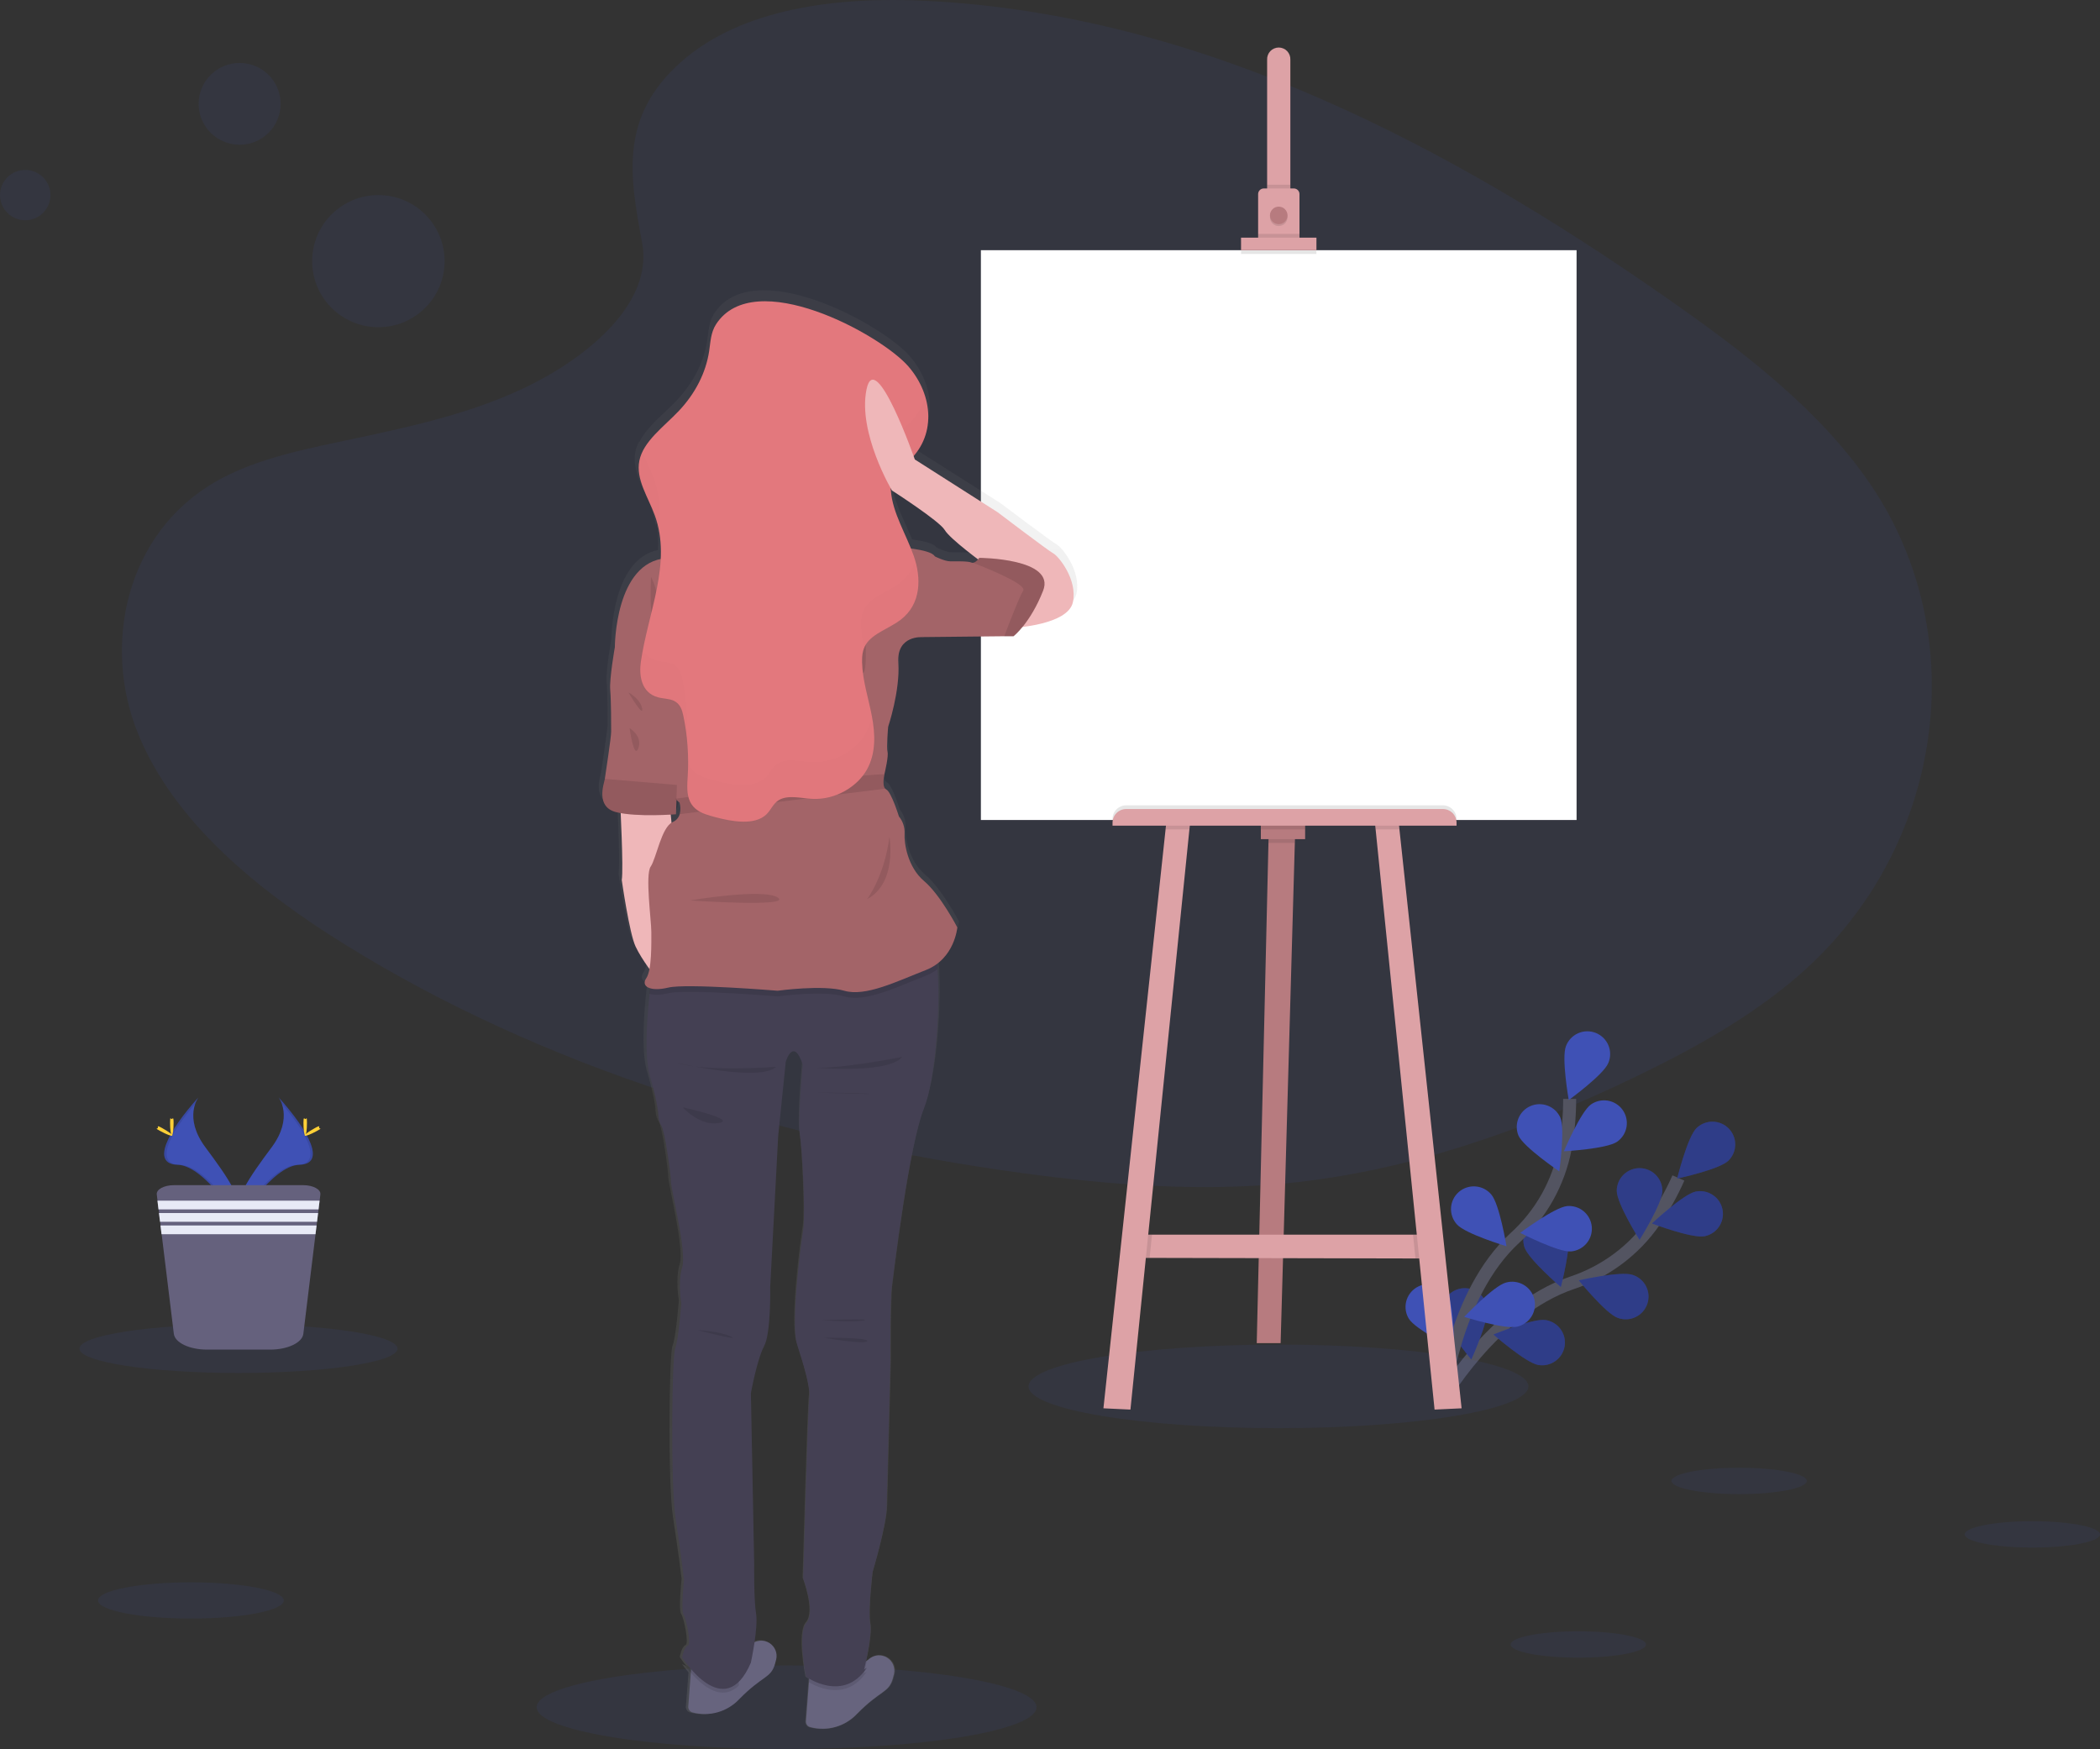<svg width="323" height="269" viewBox="0 0 323 269" fill="none" xmlns="http://www.w3.org/2000/svg">
<rect x="0" y="0" width="323" height="269" fill="#333333" stroke="none"/>
<g clip-path="url(#clip0_2512_120220)">
<path opacity="0.1" d="M104.707 9.567C114.152 1.181 128.977 -0.539 142.473 0.129C184.86 2.232 223.12 22.643 256.217 45.734C268.2 54.091 279.996 63.1 287.772 74.611C303.616 98.044 298.908 130.505 276.895 149.81C269.403 156.377 260.324 161.421 251.002 165.876C234.428 173.81 216.544 180.181 197.732 182.003C184.32 183.293 170.739 182.245 157.402 180.442C120.143 175.391 83.577 164.244 52.914 145.175C39.47 136.811 26.798 126.412 21.256 112.888C15.714 99.364 19.261 82.204 32.99 74.182C38.668 70.87 45.458 69.373 52.103 67.967C61.887 65.899 71.827 63.861 80.654 59.658C89.775 55.317 100.572 46.921 98.761 37.309C96.834 27.01 95.275 17.953 104.707 9.567Z" fill="#3F51B5"/>
<path d="M221.471 215.748C221.471 215.748 229.574 201.43 241.774 197.304C246.903 195.607 251.341 192.295 254.423 187.867C255.87 185.754 257.119 183.512 258.154 181.171" stroke="#535461" stroke-width="2" stroke-miterlimit="10"/>
<path d="M265.83 178.523C264.44 179.871 257.964 181.261 257.964 181.261C257.964 181.261 259.551 174.846 260.941 173.501C261.609 172.854 262.507 172.498 263.437 172.512C264.368 172.525 265.255 172.907 265.903 173.573C266.551 174.239 266.908 175.135 266.894 176.063C266.881 176.991 266.498 177.876 265.83 178.523V178.523Z" fill="#3F51B5"/>
<path d="M262.167 190.131C260.266 190.508 254.083 188.167 254.083 188.167C254.083 188.167 258.914 183.651 260.812 183.264C261.725 183.083 262.672 183.271 263.446 183.787C264.22 184.303 264.757 185.105 264.938 186.015C265.119 186.926 264.931 187.871 264.413 188.643C263.896 189.415 263.093 189.95 262.18 190.131H262.167Z" fill="#3F51B5"/>
<path d="M248.829 202.691C246.996 202.046 242.834 196.917 242.834 196.917C242.834 196.917 249.301 195.447 251.125 196.079C251.57 196.222 251.981 196.452 252.336 196.755C252.69 197.059 252.98 197.43 253.189 197.847C253.398 198.264 253.521 198.718 253.551 199.184C253.581 199.649 253.518 200.115 253.365 200.556C253.212 200.996 252.973 201.401 252.661 201.748C252.348 202.095 251.97 202.376 251.547 202.575C251.125 202.774 250.667 202.887 250.2 202.907C249.733 202.927 249.267 202.853 248.829 202.691V202.691Z" fill="#3F51B5"/>
<path d="M236.591 209.929C234.68 209.606 229.707 205.249 229.707 205.249C229.707 205.249 235.821 202.707 237.732 203.023C238.19 203.094 238.629 203.255 239.025 203.496C239.42 203.738 239.764 204.055 240.035 204.429C240.307 204.804 240.502 205.228 240.608 205.678C240.715 206.128 240.731 206.595 240.655 207.051C240.58 207.507 240.415 207.944 240.169 208.336C239.923 208.728 239.602 209.068 239.224 209.335C238.847 209.603 238.419 209.793 237.967 209.895C237.515 209.997 237.047 210.008 236.591 209.929V209.929Z" fill="#3F51B5"/>
<path d="M248.671 183.154C248.671 185.09 252.176 190.692 252.176 190.692C252.176 190.692 255.687 185.09 255.687 183.158C255.687 182.23 255.318 181.339 254.66 180.683C254.002 180.027 253.109 179.658 252.179 179.658C251.249 179.658 250.356 180.027 249.698 180.683C249.04 181.339 248.671 182.23 248.671 183.158V183.154Z" fill="#3F51B5"/>
<path d="M234.466 191.799C235.048 193.644 240.073 197.946 240.073 197.946C240.073 197.946 241.742 191.55 241.163 189.705C240.885 188.819 240.265 188.08 239.44 187.65C238.616 187.22 237.653 187.134 236.765 187.412C235.877 187.69 235.136 188.308 234.705 189.13C234.274 189.953 234.188 190.913 234.466 191.799V191.799Z" fill="#3F51B5"/>
<path d="M221.817 202.088C222.076 204.004 226.302 209.094 226.302 209.094C226.302 209.094 229.031 203.072 228.772 201.156C228.648 200.236 228.163 199.402 227.423 198.839C226.684 198.276 225.75 198.029 224.828 198.153C223.905 198.276 223.07 198.76 222.506 199.498C221.941 200.236 221.693 201.168 221.817 202.088Z" fill="#3F51B5"/>
<path opacity="0.25" d="M265.83 178.523C264.44 179.871 257.964 181.261 257.964 181.261C257.964 181.261 259.551 174.846 260.941 173.501C261.609 172.854 262.507 172.498 263.437 172.512C264.368 172.525 265.255 172.907 265.903 173.573C266.551 174.239 266.908 175.135 266.894 176.063C266.881 176.991 266.498 177.876 265.83 178.523Z" fill="black"/>
<path opacity="0.25" d="M262.167 190.131C260.266 190.508 254.083 188.167 254.083 188.167C254.083 188.167 258.914 183.651 260.812 183.264C261.725 183.083 262.672 183.271 263.446 183.787C264.22 184.303 264.757 185.105 264.938 186.015C265.119 186.926 264.931 187.871 264.413 188.643C263.896 189.415 263.093 189.95 262.18 190.131H262.167Z" fill="black"/>
<path opacity="0.25" d="M248.829 202.691C246.996 202.046 242.834 196.917 242.834 196.917C242.834 196.917 249.301 195.447 251.125 196.079C251.57 196.222 251.981 196.452 252.336 196.755C252.69 197.059 252.98 197.43 253.189 197.847C253.398 198.264 253.521 198.718 253.551 199.184C253.581 199.649 253.518 200.115 253.365 200.556C253.212 200.996 252.973 201.401 252.661 201.748C252.348 202.095 251.97 202.376 251.547 202.575C251.125 202.774 250.667 202.887 250.2 202.907C249.733 202.927 249.267 202.853 248.829 202.691Z" fill="black"/>
<path opacity="0.25" d="M236.591 209.929C234.68 209.606 229.707 205.249 229.707 205.249C229.707 205.249 235.821 202.707 237.732 203.023C238.19 203.094 238.629 203.255 239.025 203.496C239.42 203.738 239.764 204.055 240.035 204.429C240.307 204.804 240.502 205.228 240.608 205.678C240.715 206.128 240.731 206.595 240.655 207.051C240.58 207.507 240.415 207.944 240.169 208.336C239.923 208.728 239.602 209.068 239.224 209.335C238.847 209.603 238.419 209.793 237.967 209.895C237.515 209.997 237.047 210.008 236.591 209.929Z" fill="black"/>
<path opacity="0.25" d="M248.671 183.154C248.671 185.09 252.176 190.692 252.176 190.692C252.176 190.692 255.687 185.09 255.687 183.158C255.687 182.23 255.318 181.339 254.66 180.683C254.002 180.027 253.109 179.658 252.179 179.658C251.249 179.658 250.356 180.027 249.698 180.683C249.04 181.339 248.671 182.23 248.671 183.158V183.154Z" fill="black"/>
<path opacity="0.25" d="M234.466 191.799C235.048 193.644 240.073 197.946 240.073 197.946C240.073 197.946 241.742 191.55 241.163 189.705C240.885 188.819 240.265 188.08 239.44 187.65C238.616 187.22 237.653 187.134 236.765 187.412C235.877 187.69 235.136 188.308 234.705 189.13C234.274 189.953 234.188 190.913 234.466 191.799Z" fill="black"/>
<path opacity="0.25" d="M221.817 202.088C222.076 204.004 226.302 209.094 226.302 209.094C226.302 209.094 229.031 203.072 228.772 201.156C228.648 200.236 228.163 199.402 227.423 198.839C226.684 198.276 225.75 198.029 224.828 198.153C223.905 198.276 223.07 198.76 222.506 199.498C221.941 200.236 221.693 201.168 221.817 202.088Z" fill="black"/>
<path d="M221.937 215.457C221.937 215.457 223.528 199.091 233.008 190.389C237.007 186.763 239.719 181.94 240.736 176.645C241.201 174.127 241.433 171.571 241.428 169.011" stroke="#535461" stroke-width="2" stroke-miterlimit="10"/>
<path d="M247.368 163.502C246.643 165.295 241.289 169.185 241.289 169.185C241.289 169.185 240.138 162.676 240.862 160.886C241.026 160.448 241.276 160.048 241.598 159.709C241.919 159.369 242.305 159.097 242.734 158.909C243.162 158.72 243.624 158.62 244.092 158.612C244.561 158.605 245.025 158.691 245.46 158.866C245.894 159.04 246.289 159.3 246.621 159.629C246.953 159.958 247.216 160.35 247.394 160.782C247.571 161.214 247.661 161.678 247.656 162.145C247.652 162.612 247.554 163.073 247.368 163.502V163.502Z" fill="#3F51B5"/>
<path d="M248.735 175.594C247.151 176.707 240.536 177.068 240.536 177.068C240.536 177.068 243.122 170.982 244.697 169.869C245.074 169.604 245.499 169.416 245.949 169.316C246.398 169.215 246.863 169.204 247.317 169.283C247.771 169.362 248.205 169.529 248.595 169.775C248.984 170.021 249.321 170.341 249.586 170.717C249.851 171.093 250.039 171.517 250.14 171.966C250.241 172.414 250.252 172.878 250.173 173.331C250.094 173.784 249.927 174.217 249.68 174.605C249.433 174.993 249.112 175.329 248.735 175.594Z" fill="#3F51B5"/>
<path d="M241.645 192.469C239.704 192.631 233.82 189.612 233.82 189.612C233.82 189.612 239.126 185.657 241.043 185.493C241.971 185.415 242.891 185.708 243.602 186.307C244.313 186.906 244.756 187.762 244.834 188.688C244.912 189.613 244.619 190.531 244.018 191.24C243.417 191.949 242.559 192.392 241.632 192.469H241.645Z" fill="#3F51B5"/>
<path d="M233.396 204.033C231.521 204.517 225.203 202.536 225.203 202.536C225.203 202.536 229.759 197.74 231.634 197.256C232.083 197.13 232.553 197.095 233.016 197.153C233.479 197.21 233.926 197.359 234.331 197.591C234.735 197.823 235.089 198.133 235.372 198.503C235.655 198.873 235.861 199.296 235.979 199.746C236.096 200.197 236.122 200.666 236.055 201.127C235.988 201.587 235.83 202.03 235.589 202.429C235.349 202.828 235.031 203.175 234.654 203.45C234.278 203.725 233.85 203.922 233.396 204.03V204.033Z" fill="#3F51B5"/>
<path d="M233.564 174.668C234.347 176.436 239.831 180.152 239.831 180.152C239.831 180.152 240.765 173.61 239.979 171.843C239.591 171.012 238.892 170.366 238.032 170.044C237.172 169.722 236.22 169.749 235.38 170.12C234.539 170.491 233.879 171.176 233.539 172.028C233.2 172.879 233.209 173.83 233.564 174.675V174.668Z" fill="#3F51B5"/>
<path d="M224.09 188.315C225.368 189.767 231.712 191.67 231.712 191.67C231.712 191.67 230.641 185.148 229.361 183.696C229.06 183.342 228.69 183.051 228.275 182.841C227.86 182.63 227.407 182.504 226.942 182.471C226.478 182.437 226.011 182.495 225.57 182.643C225.128 182.791 224.721 183.025 224.371 183.332C224.021 183.638 223.736 184.011 223.532 184.429C223.328 184.847 223.209 185.301 223.183 185.765C223.157 186.229 223.224 186.693 223.38 187.131C223.536 187.569 223.777 187.971 224.09 188.315V188.315Z" fill="#3F51B5"/>
<path d="M216.705 202.836C217.721 204.484 223.651 207.426 223.651 207.426C223.651 207.426 223.699 200.82 222.681 199.172C222.44 198.78 222.123 198.44 221.75 198.17C221.377 197.901 220.955 197.707 220.506 197.6C220.058 197.493 219.594 197.476 219.139 197.548C218.684 197.62 218.247 197.782 217.855 198.022C217.462 198.263 217.121 198.578 216.851 198.95C216.58 199.322 216.386 199.744 216.279 200.191C216.172 200.638 216.154 201.102 216.227 201.556C216.299 202.009 216.461 202.445 216.702 202.836H216.705Z" fill="#3F51B5"/>
<path opacity="0.1" d="M120.984 268.997C142.213 268.997 159.423 266.119 159.423 262.568C159.423 259.018 142.213 256.14 120.984 256.14C99.755 256.14 82.545 259.018 82.545 262.568C82.545 266.119 99.755 268.997 120.984 268.997Z" fill="#3F51B5"/>
<path opacity="0.1" d="M196.642 219.65C217.871 219.65 235.081 216.772 235.081 213.222C235.081 209.672 217.871 206.794 196.642 206.794C175.413 206.794 158.204 209.672 158.204 213.222C158.204 216.772 175.413 219.65 196.642 219.65Z" fill="#3F51B5"/>
<path d="M199.193 128.383L199.158 129.638L196.972 206.571H193.299L195.1 129.638L195.135 128.189L199.193 128.383Z" fill="#B77B7F"/>
<path d="M220.459 193.557L217.708 193.55L176.825 193.463L174.645 193.46L175.806 189.892H220.168L220.459 193.557Z" fill="#DDA2A6"/>
<path opacity="0.1" d="M199.193 128.383L199.158 129.638H195.1L195.135 128.189L199.193 128.383Z" fill="black"/>
<path d="M200.742 126.502H193.929V129.06H200.742V126.502Z" fill="#B77B7F"/>
<path opacity="0.1" d="M177.187 189.892L176.825 193.463L174.645 193.46L175.806 189.892H177.187Z" fill="black"/>
<path d="M183.055 126.454L182.942 127.564L173.873 216.793L169.718 216.596L179.276 127.564L179.382 126.551L183.055 126.454Z" fill="#DDA2A6"/>
<path opacity="0.1" d="M220.459 193.557L217.708 193.55L217.336 189.892H220.168L220.459 193.557Z" fill="black"/>
<path d="M224.808 216.596L220.65 216.793L211.584 127.564L211.471 126.454L215.14 126.551L215.247 127.564L224.808 216.596Z" fill="#DDA2A6"/>
<path d="M242.492 38.48H150.87V126.115H242.492V38.48Z" fill="white"/>
<path d="M198.469 9.17V30.332H194.896V9.17C194.886 8.93 194.924 8.69 195.01 8.464C195.095 8.239 195.225 8.034 195.392 7.86C195.559 7.686 195.759 7.548 195.981 7.454C196.203 7.359 196.441 7.31 196.683 7.31C196.924 7.31 197.162 7.359 197.384 7.454C197.606 7.548 197.807 7.686 197.973 7.86C198.14 8.034 198.27 8.239 198.355 8.464C198.441 8.69 198.479 8.93 198.469 9.17Z" fill="#DDA2A6"/>
<path opacity="0.1" d="M198.469 28.407H194.893V30.332H198.469V28.407Z" fill="black"/>
<path d="M199.872 29.852V36.838H193.512V29.852C193.512 29.738 193.534 29.625 193.578 29.519C193.621 29.414 193.685 29.318 193.766 29.237C193.847 29.157 193.943 29.093 194.049 29.049C194.154 29.006 194.268 28.983 194.382 28.984H199.009C199.239 28.986 199.458 29.078 199.62 29.24C199.782 29.403 199.872 29.623 199.872 29.852Z" fill="#DDA2A6"/>
<path opacity="0.1" d="M196.681 34.767C197.427 34.767 198.033 34.164 198.033 33.419C198.033 32.674 197.427 32.071 196.681 32.071C195.935 32.071 195.329 32.674 195.329 33.419C195.329 34.164 195.935 34.767 196.681 34.767Z" fill="black"/>
<path d="M196.681 34.477C197.427 34.477 198.033 33.873 198.033 33.129C198.033 32.384 197.427 31.78 196.681 31.78C195.935 31.78 195.329 32.384 195.329 33.129C195.329 33.873 195.935 34.477 196.681 34.477Z" fill="#B77B7F"/>
<path opacity="0.1" d="M199.872 35.974H193.493V36.841H199.872V35.974Z" fill="black"/>
<path opacity="0.1" d="M202.482 37.132H190.883V39.06H202.482V37.132Z" fill="black"/>
<path d="M202.482 36.551H190.883V38.48H202.482V36.551Z" fill="#DDA2A6"/>
<path opacity="0.1" d="M173.219 123.858H221.931C222.488 123.858 223.023 124.078 223.417 124.472C223.811 124.865 224.032 125.398 224.032 125.954V126.412H171.118V125.954C171.118 125.398 171.339 124.865 171.733 124.472C172.127 124.078 172.662 123.858 173.219 123.858Z" fill="black"/>
<path opacity="0.1" d="M179.382 126.551L183.055 126.454L182.942 127.564H179.276L179.382 126.551Z" fill="black"/>
<path opacity="0.1" d="M200.742 126.502H193.929V127.564H200.742V126.502Z" fill="black"/>
<path opacity="0.1" d="M215.247 127.564H211.584L211.471 126.454L215.14 126.551L215.247 127.564Z" fill="black"/>
<path d="M173.219 124.428H221.931C222.488 124.428 223.023 124.649 223.417 125.043C223.811 125.436 224.032 125.969 224.032 126.525V126.983H171.118V126.525C171.118 125.969 171.339 125.436 171.733 125.043C172.127 124.649 172.662 124.428 173.219 124.428Z" fill="#DDA2A6"/>
<path d="M162.54 83.743C161.806 83.356 153.809 77.33 153.809 77.33L140.905 69.167C140.905 69.167 140.837 68.973 140.714 68.641C144.255 64.632 143.482 58.813 139.88 54.723C135.515 49.762 115.791 39.083 109.848 48.217C109.017 49.508 108.988 50.972 108.771 52.391C108.264 55.704 106.628 58.913 104.06 61.616C102.082 63.703 99.485 65.625 98.347 67.986C98.347 67.957 98.324 67.928 98.315 67.896C98.04 68.402 97.841 68.945 97.723 69.509C97.157 72.389 99.097 75.15 100.129 77.953C100.475 78.902 100.726 79.883 100.879 80.882C100.905 80.682 100.927 80.485 100.95 80.285C101.201 81.707 101.287 83.153 101.205 84.594C94.043 86.049 94.04 98.27 94.04 98.27C94.04 98.27 93.157 103.128 93.306 104.879C93.455 106.63 93.452 110.417 93.452 111.33C93.452 112.243 92.569 117.936 92.482 118.619C92.482 118.629 92.482 118.639 92.482 118.648C92.352 119.397 91.01 123.003 94.254 123.809C94.48 123.867 94.719 123.916 94.968 123.961C95.107 126.88 95.359 132.992 95.136 134.353C95.136 134.353 96.316 142.565 97.296 144.652C97.916 145.876 98.641 147.043 99.463 148.142C99.391 148.642 99.222 149.123 98.965 149.558C98.463 150.277 98.722 150.868 99.559 151.122C99.53 151.371 99.498 151.651 99.463 151.967C99.104 155.135 98.567 161.431 99.479 164.621C100.73 168.995 100.804 170.453 100.804 170.453C100.804 170.453 100.804 171.762 101.322 172.491C101.839 173.22 102.793 180 102.793 181.093C102.793 182.187 105.296 192.024 104.558 194.356C103.821 196.688 104.413 199.969 104.413 199.969C104.413 199.969 103.97 205.726 103.443 206.965C102.916 208.203 102.706 228.172 103.514 233.346C104.322 238.519 104.84 242.819 104.84 242.819C104.84 242.819 104.325 247.557 104.765 248.212C105.205 248.867 106.017 252.805 105.428 253.021C104.84 253.237 104.545 254.843 104.545 254.843C104.857 255.315 105.192 255.771 105.551 256.208C105.324 256.129 105.103 256.035 104.888 255.927C105.121 256.25 105.47 256.708 105.9 257.217L105.496 262.459C105.479 262.663 105.534 262.867 105.653 263.035C105.771 263.203 105.944 263.324 106.143 263.378C107.434 263.728 108.796 263.722 110.084 263.361C111.372 263 112.538 262.297 113.457 261.327C117.136 257.611 118.388 258.121 119.05 255.863C119.122 255.621 119.183 255.382 119.235 255.156C119.71 253.144 117.56 251.647 115.849 252.505C116.085 250.912 116.27 249.102 116.092 248.08C115.723 245.967 115.798 240.429 115.798 240.429L115.283 213.899C115.283 213.899 116.237 208.652 117.343 206.613C118.449 204.575 118.313 197.43 118.313 197.43L119.564 173.962L120.741 162.521C120.741 162.521 121.918 158.586 123.39 162.96C123.39 162.96 122.581 171.775 122.95 173.891C123.318 176.007 123.833 186.28 123.464 188.538C123.095 190.796 121.479 203.188 122.494 206.32C123.509 209.452 124.641 213.248 124.415 214.49C124.188 215.732 123.445 242.619 123.445 242.619C123.445 242.619 125.433 247.78 123.962 249.47C122.491 251.16 123.888 257.856 123.888 257.856C123.888 257.856 124.065 257.982 124.369 258.156L124.327 258.714L123.865 264.742C123.848 264.947 123.904 265.151 124.022 265.32C124.14 265.488 124.313 265.61 124.512 265.665C125.803 266.015 127.165 266.01 128.453 265.648C129.741 265.287 130.907 264.584 131.826 263.613C135.505 259.895 136.756 260.407 137.419 258.146C137.49 257.904 137.552 257.669 137.607 257.44C138.124 255.243 135.505 253.65 133.753 255.085L133.665 255.16C133.574 255.237 133.478 255.309 133.378 255.376C133.331 255.41 133.282 255.441 133.232 255.469C133.601 253.805 134.137 250.954 133.879 249.618C133.51 247.651 134.244 241.677 134.244 241.677C134.244 241.677 136.378 234.533 136.453 231.678L137.041 208.942C137.041 208.942 136.97 199.685 137.264 197.427C137.558 195.169 139.912 175.636 142.266 169.804C144.074 165.34 144.882 153.948 144.403 148.171C144.378 147.887 144.352 147.613 144.319 147.358C147.207 145.233 147.495 141.698 147.495 141.698C147.495 141.698 144.843 136.647 142.292 134.508C139.741 132.37 139.191 128.693 139.282 127.128C139.325 126.175 139.01 125.24 138.399 124.506C138.399 124.506 137.222 120.716 136.436 120.329C136.372 120.296 136.314 120.253 136.265 120.2C135.731 119.629 136.142 117.997 136.142 117.997V117.945C136.236 117.568 136.789 115.123 136.624 114.497C136.427 113.82 136.721 110.611 136.721 110.611C136.721 110.611 138.587 105.073 138.292 100.699C137.998 96.325 142.121 96.715 142.121 96.715L154.851 96.583H156.299C156.81 96.15 157.277 95.669 157.693 95.145C160.118 94.858 165.023 93.945 165.573 91.274C166.319 87.729 163.277 84.133 162.54 83.743ZM103.562 124.177L103.65 121.955C103.95 122.213 104.151 122.377 104.151 122.377C104.313 122.959 104.321 123.572 104.174 124.158C104.095 124.432 103.954 124.686 103.763 124.899C103.573 125.113 103.336 125.28 103.071 125.39C103.009 125.416 102.95 125.448 102.893 125.483L102.77 124.229L103.562 124.177ZM149.735 85.149C149.195 84.907 147.378 84.955 146.444 84.955C145.509 84.955 143.993 84.178 143.993 84.178C143.669 83.549 141.881 83.175 140.291 82.962C139.081 79.988 137.381 77.088 137.151 73.989C137.151 73.876 137.151 73.763 137.135 73.65L137.319 73.973C137.319 73.973 144.73 78.688 145.564 80.101C146.211 81.178 149.325 83.585 150.767 84.662C150.568 84.92 150.29 85.106 149.975 85.191C149.892 85.2 149.809 85.185 149.735 85.149Z" fill="url(#paint0_linear_2512_120220)"/>
<path d="M137.497 257.459C137.442 257.685 137.384 257.921 137.313 258.159C136.666 260.417 135.428 259.895 131.816 263.581C130.916 264.544 129.769 265.242 128.5 265.601C127.231 265.961 125.888 265.967 124.615 265.62C124.416 265.567 124.243 265.447 124.124 265.279C124.006 265.112 123.951 264.908 123.968 264.704L124.424 258.724L124.641 255.847C124.641 255.847 130.409 257.459 133.345 255.411C133.444 255.344 133.539 255.272 133.63 255.195C133.652 255.175 133.674 255.153 133.694 255.131C134.073 254.818 134.541 254.631 135.032 254.596C135.522 254.562 136.012 254.681 136.431 254.938C136.85 255.195 137.178 255.576 137.369 256.028C137.561 256.48 137.605 256.981 137.497 257.459Z" fill="#67647E"/>
<path d="M119.39 255.201C119.335 255.427 119.277 255.663 119.206 255.901C118.559 258.159 117.321 257.637 113.709 261.323C112.809 262.286 111.662 262.984 110.393 263.344C109.124 263.703 107.781 263.709 106.508 263.362C106.309 263.31 106.136 263.189 106.017 263.021C105.899 262.854 105.844 262.65 105.861 262.446L106.317 256.466L106.534 253.589C106.534 253.589 112.302 255.201 115.238 253.153C115.337 253.086 115.432 253.014 115.523 252.937C115.545 252.917 115.567 252.895 115.587 252.873C115.966 252.56 116.434 252.373 116.925 252.338C117.415 252.304 117.905 252.423 118.324 252.68C118.743 252.937 119.071 253.318 119.262 253.77C119.454 254.222 119.498 254.723 119.39 255.201Z" fill="#67647E"/>
<path opacity="0.1" d="M113.431 256.098L113.664 259.207C110.353 262.507 106.411 257.595 105.257 255.982C108.293 257.543 113.431 256.098 113.431 256.098Z" fill="black"/>
<path opacity="0.1" d="M132.893 257.362L133.326 257.075C130.303 261.662 125.811 259.546 124.411 258.724L124.628 255.847C124.628 255.847 130.396 257.459 133.332 255.411C133.103 256.534 132.893 257.362 132.893 257.362Z" fill="black"/>
<path d="M142.101 170.524C139.78 176.307 137.461 195.682 137.17 197.94C136.879 200.198 136.954 209.365 136.954 209.365L136.372 231.907C136.297 234.73 134.196 241.816 134.196 241.816C134.196 241.816 133.471 247.744 133.833 249.696C134.196 251.647 132.893 256.792 132.893 256.792L133.326 256.501C129.701 261.985 123.975 257.875 123.975 257.875C123.975 257.875 122.597 251.225 124.049 249.56C125.501 247.896 123.542 242.764 123.542 242.764C123.542 242.764 124.266 216.083 124.482 214.854C124.699 213.625 123.613 209.864 122.597 206.755C121.582 203.646 123.179 191.354 123.542 189.112C123.904 186.87 123.396 176.675 123.034 174.578C122.672 172.481 123.467 163.731 123.467 163.731C122.019 159.392 120.858 163.299 120.858 163.299L119.697 174.649L118.465 197.933C118.465 197.933 118.611 205.03 117.524 207.045C116.438 209.061 115.494 214.274 115.494 214.274L116.001 240.597C116.001 240.597 115.93 246.08 116.292 248.186C116.654 250.292 115.494 255.708 115.494 255.708C111.436 265.246 104.917 254.905 104.917 254.905C104.917 254.905 105.208 253.315 105.787 253.099C106.366 252.882 105.57 248.976 105.14 248.325C104.71 247.673 105.211 242.974 105.211 242.974C105.211 242.974 104.704 238.71 103.918 233.575C103.132 228.44 103.339 208.629 103.847 207.4C104.355 206.171 104.788 200.459 104.788 200.459C104.788 200.459 104.209 197.205 104.933 194.889C105.658 192.573 103.194 182.816 103.194 181.729C103.194 180.642 102.253 173.92 101.745 173.197C101.238 172.475 101.238 171.172 101.238 171.172C101.238 171.172 101.166 169.727 99.944 165.389C99.045 162.221 99.576 155.977 99.928 152.832C100.054 151.668 100.164 150.926 100.164 150.926C100.164 150.926 141.736 144.201 143.395 145.72C143.783 146.078 144.041 147.307 144.193 149.058C144.688 154.787 143.873 166.108 142.101 170.524Z" fill="#444053"/>
<path opacity="0.1" d="M126.368 203.036C126.562 203.036 131.153 203.423 132.834 203.085C134.516 202.746 126.368 203.036 126.368 203.036Z" fill="black"/>
<path opacity="0.1" d="M126.707 205.736C126.707 205.736 133.048 206.845 133.371 206.268C133.694 205.691 126.707 205.736 126.707 205.736Z" fill="black"/>
<path opacity="0.1" d="M107.329 204.578C107.329 204.578 110.614 204.723 112.402 205.546C114.191 206.368 107.329 204.578 107.329 204.578Z" fill="black"/>
<path d="M95.392 123.5C95.392 123.5 95.922 133.573 95.634 135.356C95.634 135.356 96.792 143.504 97.758 145.575C98.725 147.645 100.804 150.252 100.804 150.252L103.656 130.254L102.977 123.403L95.392 123.5Z" fill="#EFB7B9"/>
<path d="M125.352 77.608C131.517 77.608 136.514 72.623 136.514 66.474C136.514 60.324 131.517 55.339 125.352 55.339C119.188 55.339 114.191 60.324 114.191 66.474C114.191 72.623 119.188 77.608 125.352 77.608Z" fill="#EFB7B9"/>
<path d="M119.555 71.676C119.555 71.676 116.076 78.475 112.597 81.656C109.117 84.836 133.471 88.452 134.05 88.452C134.629 88.452 129.701 73.992 130.571 72.247C131.441 70.502 119.555 71.676 119.555 71.676Z" fill="#EFB7B9"/>
<path opacity="0.1" d="M144.2 149.058C143.653 149.474 143.05 149.811 142.408 150.058C137.966 151.793 133.132 154.203 129.847 153.242C126.562 152.28 119.603 153.242 119.603 153.242C119.603 153.242 105.587 152.084 102.79 152.758C101.516 153.064 100.526 153.051 99.88 152.832C100.006 151.668 100.116 150.926 100.116 150.926C100.116 150.926 141.736 144.201 143.395 145.72C143.789 146.078 144.041 147.307 144.2 149.058Z" fill="black"/>
<path d="M147.242 142.633C147.242 142.633 146.858 147.455 142.408 149.19C137.959 150.926 133.132 153.335 129.847 152.374C126.562 151.413 119.603 152.374 119.603 152.374C119.603 152.374 105.587 151.216 102.79 151.89C99.993 152.564 98.534 151.7 99.404 150.445C100.274 149.19 100.18 145.046 100.18 143.31C100.18 141.575 99.21 134.537 100.08 133.282C100.95 132.028 101.723 127.209 103.462 126.435C103.723 126.325 103.957 126.158 104.145 125.947C104.333 125.735 104.471 125.484 104.549 125.212C104.692 124.632 104.685 124.024 104.526 123.448C104.526 123.448 104.232 123.206 103.828 122.848C102.803 121.935 101.069 120.242 101.626 119.687C102.398 118.913 101.626 113.901 101.626 113.901C101.626 113.901 99.789 110.046 100.468 108.601C101.147 107.156 94.57 99.538 94.57 99.538C94.57 99.538 94.57 86.429 102.495 85.849C102.495 85.849 108.102 86.042 108.778 83.536C109.454 81.03 113.9 79.582 113.9 79.582L124.049 81.801C124.049 81.801 133.035 83.736 134.681 82.572C136.326 81.407 137.591 84.114 137.591 84.114C137.591 84.114 143.194 84.404 143.773 85.562C144.352 86.72 141.94 97.996 141.94 97.996C141.94 97.996 137.878 97.612 138.169 101.95C138.46 106.289 136.604 111.785 136.604 111.785C136.604 111.785 136.313 114.965 136.507 115.639C136.689 116.262 136.126 118.687 136.035 119.061V119.11C136.035 119.11 135.631 120.722 136.155 121.297C136.204 121.349 136.26 121.392 136.323 121.426C137.099 121.809 138.263 125.57 138.263 125.57C138.867 126.3 139.177 127.228 139.133 128.173C139.039 129.718 139.618 133.379 142.13 135.501C144.643 137.624 147.242 142.633 147.242 142.633Z" fill="#A36468"/>
<path d="M104.138 120.306V120.716L103.963 125.232C103.963 125.232 98.017 125.712 94.781 124.909C91.544 124.106 92.905 120.523 93.034 119.781C93.036 119.771 93.036 119.761 93.034 119.752C93.128 119.074 94.004 113.436 94.004 112.52C94.004 111.604 94.004 107.843 93.859 106.108C93.713 104.373 94.57 99.538 94.57 99.538L95.198 98.77L102.007 101.373L104.138 120.306Z" fill="#A36468"/>
<path opacity="0.1" d="M104.122 120.726L103.947 125.241C103.947 125.241 98.001 125.722 94.764 124.919C91.528 124.116 92.889 120.532 93.018 119.79L104.122 120.726Z" fill="black"/>
<path opacity="0.1" d="M104.549 125.216C104.692 124.635 104.685 124.028 104.526 123.451C104.526 123.451 104.232 123.209 103.828 122.851C108.946 122.138 129.216 119.365 136.042 119.061V119.11C136.042 119.11 135.638 120.722 136.161 121.297L104.549 125.216Z" fill="black"/>
<path opacity="0.1" d="M136.805 128.693C136.805 128.693 138.063 135.789 133.374 138.285C133.371 138.298 136.032 134.779 136.805 128.693Z" fill="black"/>
<path opacity="0.1" d="M106.12 138.488C106.12 138.488 117.437 136.553 119.652 138.056C121.867 139.559 106.12 138.488 106.12 138.488Z" fill="black"/>
<path opacity="0.1" d="M132.893 94.574C132.893 94.574 131.153 101.708 132.456 103.347C133.759 104.985 132.893 94.574 132.893 94.574Z" fill="black"/>
<path opacity="0.1" d="M100.129 88.742C100.129 88.742 101.723 91.393 100.756 94.141C99.789 96.89 100.129 88.742 100.129 88.742Z" fill="black"/>
<path opacity="0.1" d="M96.834 111.978C96.834 111.978 98.864 113.181 98.189 115.062C97.513 116.942 96.834 111.978 96.834 111.978Z" fill="black"/>
<path opacity="0.1" d="M96.649 106.482C96.649 106.482 98.531 107.495 98.774 108.988C99.016 110.482 96.649 106.482 96.649 106.482Z" fill="black"/>
<path opacity="0.1" d="M124.579 164.134C124.579 164.134 136.42 165.34 138.787 162.544C138.787 162.56 128.107 164.666 124.579 164.134Z" fill="black"/>
<path opacity="0.1" d="M104.138 163.46C104.138 163.46 116.848 166.45 119.361 164.085C119.361 164.085 108.438 164.905 104.138 163.46Z" fill="black"/>
<path opacity="0.1" d="M125.498 168.043C125.498 168.043 130.813 168.043 133.277 168.188C135.741 168.333 125.498 168.043 125.498 168.043Z" fill="black"/>
<path opacity="0.1" d="M105.008 170.301C105.008 170.301 107.617 173.243 110.566 172.714C113.515 172.185 105.008 170.301 105.008 170.301Z" fill="black"/>
<path d="M110.133 49.879C109.315 51.146 109.286 52.614 109.072 54.02C108.574 57.307 106.961 60.49 104.435 63.174C102.117 65.632 98.939 67.86 98.337 70.863C97.768 73.715 99.698 76.46 100.711 79.249C103.378 86.568 99.653 94.245 98.567 101.799C98.266 103.886 98.628 106.553 101.205 107.246C102.01 107.466 102.932 107.437 103.656 107.785C104.626 108.25 104.924 109.214 105.102 110.082C105.75 113.185 105.974 116.362 105.768 119.526C105.651 121.3 105.522 123.342 107.203 124.561C107.966 125.119 108.995 125.403 109.987 125.67C112.635 126.383 116.059 126.96 117.844 125.286C118.594 124.587 118.876 123.6 119.81 123.045C121.21 122.216 123.196 122.777 124.958 122.864C128.576 123.045 131.9 120.929 133.326 118.378C134.752 115.826 134.619 112.894 134.102 110.143C133.585 107.392 132.66 104.66 132.595 101.866C132.572 100.899 132.66 99.915 133.216 99.057C134.293 97.396 136.799 96.641 138.512 95.335C141.723 92.883 141.713 88.868 140.546 85.507C139.379 82.146 137.284 78.924 137.025 75.45C136.909 74.61 137.077 73.756 137.5 73.021C137.959 72.315 138.761 71.786 139.44 71.202C144.125 67.254 143.572 60.771 139.699 56.333C135.411 51.414 115.985 40.818 110.133 49.879Z" fill="#E3787D"/>
<g opacity="0.1">
<path opacity="0.1" d="M101.305 82.288C101.671 79.356 101.603 76.45 100.565 73.595C100.054 72.195 99.314 70.805 98.774 69.402C98.504 69.909 98.308 70.453 98.192 71.015C97.623 73.866 99.553 76.611 100.565 79.401C100.906 80.337 101.154 81.304 101.305 82.288Z" fill="black"/>
<path opacity="0.1" d="M105.622 113.872C105.828 110.708 105.605 107.531 104.959 104.427C104.778 103.56 104.481 102.599 103.511 102.134C102.786 101.786 101.865 101.812 101.06 101.596C100.565 101.477 100.104 101.248 99.712 100.925C99.32 100.602 99.006 100.193 98.796 99.731C98.648 100.467 98.518 101.199 98.412 101.934C98.111 104.021 98.473 106.689 101.05 107.382C101.855 107.598 102.777 107.569 103.501 107.917C104.471 108.382 104.768 109.346 104.95 110.214C105.246 111.653 105.453 113.11 105.57 114.575C105.593 114.336 105.606 114.104 105.622 113.872Z" fill="black"/>
<path opacity="0.1" d="M133.184 112.727C131.754 115.288 128.43 117.394 124.812 117.213C123.05 117.123 121.065 116.568 119.668 117.394C118.733 117.945 118.449 118.936 117.699 119.636C115.914 121.297 112.49 120.732 109.842 120.019C108.849 119.748 107.824 119.468 107.058 118.91C106.327 118.374 105.835 117.576 105.684 116.684C105.703 117.674 105.684 118.668 105.622 119.658C105.506 121.432 105.376 123.474 107.058 124.696C107.824 125.251 108.849 125.535 109.842 125.803C112.49 126.515 115.914 127.093 117.699 125.419C118.449 124.719 118.733 123.732 119.668 123.161C121.065 122.332 123.05 122.893 124.812 122.98C128.43 123.161 131.754 121.045 133.184 118.494C134.554 116.029 134.493 113.243 134.015 110.582C133.834 111.33 133.555 112.052 133.184 112.727Z" fill="black"/>
<path opacity="0.1" d="M139.308 65.564C138.616 66.144 137.814 66.677 137.368 67.383C136.944 68.118 136.777 68.972 136.892 69.812C136.986 70.867 137.21 71.907 137.558 72.908C138.097 72.335 138.687 71.813 139.321 71.347C142.489 68.68 143.259 64.851 142.231 61.277C141.688 62.956 140.673 64.444 139.308 65.564Z" fill="black"/>
<path opacity="0.1" d="M138.367 89.681C136.656 90.987 134.147 91.745 133.074 93.406C132.514 94.264 132.427 95.254 132.45 96.212C132.489 97.34 132.628 98.463 132.863 99.567C132.925 99.436 132.995 99.31 133.074 99.189C134.147 97.528 136.656 96.773 138.367 95.467C141.299 93.229 141.545 89.687 140.679 86.529C140.239 87.786 139.434 88.883 138.367 89.681Z" fill="black"/>
</g>
<path d="M155.94 96.551C155.94 96.551 164.302 96.119 165.026 92.6C165.75 89.081 162.763 85.504 162.032 85.126C161.301 84.749 153.418 78.763 153.418 78.763L140.711 70.667C140.711 70.667 134.622 53.249 133.274 59.916C131.926 66.583 137.19 75.437 137.19 75.437C137.19 75.437 144.484 80.114 145.306 81.511C146.127 82.907 151.155 86.571 151.155 86.571L155.94 96.551Z" fill="#EFB7B9"/>
<path d="M160.435 90.861C158.456 95.877 155.892 97.854 155.892 97.854H154.466L141.93 97.983L140.485 94.045L142.515 85.51L143.77 85.562C143.77 85.562 145.27 86.333 146.185 86.333C147.1 86.333 148.895 86.284 149.418 86.523C149.492 86.559 149.574 86.571 149.654 86.558C150.13 86.51 150.624 85.8 150.624 85.8C150.624 85.8 162.417 85.849 160.435 90.861Z" fill="#A36468"/>
<path opacity="0.1" d="M160.435 90.861C158.456 95.877 155.892 97.854 155.892 97.854H154.466C155.209 95.867 156.778 91.79 157.376 90.848C157.961 89.958 152.71 87.742 149.638 86.546C150.114 86.497 150.608 85.787 150.608 85.787C150.608 85.787 162.417 85.849 160.435 90.861Z" fill="black"/>
<path opacity="0.1" d="M29.366 248.934C37.255 248.934 43.651 247.687 43.651 246.148C43.651 244.609 37.255 243.361 29.366 243.361C21.476 243.361 15.081 244.609 15.081 246.148C15.081 247.687 21.476 248.934 29.366 248.934Z" fill="#3F51B5"/>
<path opacity="0.1" d="M267.492 229.795C273.239 229.795 277.897 228.886 277.897 227.766C277.897 226.645 273.239 225.737 267.492 225.737C261.746 225.737 257.087 226.645 257.087 227.766C257.087 228.886 261.746 229.795 267.492 229.795Z" fill="#3F51B5"/>
<path opacity="0.1" d="M312.595 238.016C318.341 238.016 323 237.108 323 235.987C323 234.867 318.341 233.959 312.595 233.959C306.848 233.959 302.19 234.867 302.19 235.987C302.19 237.108 306.848 238.016 312.595 238.016Z" fill="#3F51B5"/>
<path opacity="0.1" d="M242.757 254.95C248.503 254.95 253.162 254.042 253.162 252.921C253.162 251.801 248.503 250.892 242.757 250.892C237.01 250.892 232.352 251.801 232.352 252.921C232.352 254.042 237.01 254.95 242.757 254.95Z" fill="#3F51B5"/>
<path d="M42.865 168.788C42.865 168.788 45.206 171.843 41.785 176.449C38.364 181.055 35.548 184.945 36.693 187.818C36.693 187.818 41.85 179.261 46.05 179.142C50.25 179.023 47.486 173.936 42.865 168.788Z" fill="#3F51B5"/>
<path opacity="0.1" d="M42.865 168.788C43.07 169.086 43.231 169.412 43.344 169.756C47.44 174.559 49.623 179.039 45.685 179.152C42.018 179.255 37.617 185.799 36.563 187.451C36.597 187.579 36.639 187.705 36.689 187.828C36.689 187.828 41.847 179.271 46.047 179.152C50.247 179.032 47.486 173.936 42.865 168.788Z" fill="black"/>
<path d="M47.214 172.678C47.214 173.752 47.094 174.613 46.946 174.613C46.797 174.613 46.674 173.742 46.674 172.678C46.674 171.614 46.826 172.11 46.975 172.11C47.123 172.11 47.214 171.591 47.214 172.678Z" fill="#FFD037"/>
<path d="M48.708 173.962C47.764 174.475 46.939 174.788 46.868 174.655C46.797 174.523 47.515 174.01 48.449 173.488C49.384 172.965 49.022 173.349 49.096 173.488C49.17 173.626 49.652 173.446 48.708 173.962Z" fill="#FFD037"/>
<path d="M30.51 168.788C30.51 168.788 28.169 171.843 31.59 176.449C35.011 181.055 37.828 184.945 36.693 187.818C36.693 187.818 31.519 179.261 27.316 179.142C23.112 179.023 25.89 173.936 30.51 168.788Z" fill="#3F51B5"/>
<path opacity="0.1" d="M30.51 168.788C30.305 169.086 30.144 169.412 30.032 169.756C25.935 174.559 23.753 179.039 27.691 179.152C31.358 179.255 35.774 185.799 36.812 187.451C36.778 187.579 36.737 187.705 36.689 187.828C36.689 187.828 31.516 179.271 27.312 179.152C23.109 179.032 25.89 173.936 30.51 168.788Z" fill="black"/>
<path d="M26.161 172.678C26.161 173.752 26.281 174.613 26.43 174.613C26.578 174.613 26.701 173.742 26.701 172.678C26.701 171.614 26.549 172.11 26.401 172.11C26.252 172.11 26.161 171.591 26.161 172.678Z" fill="#FFD037"/>
<path d="M24.668 173.962C25.615 174.475 26.436 174.788 26.511 174.655C26.585 174.523 25.864 174.01 24.926 173.488C23.989 172.965 24.354 173.349 24.28 173.488C24.205 173.626 23.723 173.446 24.668 173.962Z" fill="#FFD037"/>
<path opacity="0.1" d="M36.686 211.164C50.195 211.164 61.147 209.488 61.147 207.42C61.147 205.351 50.195 203.675 36.686 203.675C23.177 203.675 12.226 205.351 12.226 207.42C12.226 209.488 23.177 211.164 36.686 211.164Z" fill="#3F51B5"/>
<path d="M49.277 183.706L49.16 184.674L48.996 186.019L48.928 186.58L48.763 187.928L48.692 188.489L48.527 189.834L46.658 205.136C46.49 206.504 44.252 207.568 41.549 207.568H31.843C29.139 207.568 26.905 206.504 26.737 205.136L24.865 189.831L24.7 188.486L24.632 187.925L24.464 186.577L24.396 186.015L24.231 184.67L24.115 183.703C24.021 182.929 25.23 182.277 26.76 182.277H46.651C48.161 182.28 49.374 182.932 49.277 183.706Z" fill="#65617D"/>
<path d="M49.157 184.657L48.996 186.006H24.377L24.215 184.657H49.157Z" fill="#E8EAF6"/>
<path d="M48.925 186.567L48.763 187.912H24.613L24.448 186.567H48.925Z" fill="#E8EAF6"/>
<path d="M48.692 188.473L48.527 189.818H24.845L24.68 188.473H48.692Z" fill="#E8EAF6"/>
<path opacity="0.1" d="M58.198 50.324C63.823 50.324 68.383 45.775 68.383 40.163C68.383 34.552 63.823 30.003 58.198 30.003C52.573 30.003 48.013 34.552 48.013 40.163C48.013 45.775 52.573 50.324 58.198 50.324Z" fill="#3F51B5"/>
<path opacity="0.1" d="M36.858 22.262C40.34 22.262 43.163 19.446 43.163 15.972C43.163 12.499 40.34 9.683 36.858 9.683C33.375 9.683 30.552 12.499 30.552 15.972C30.552 19.446 33.375 22.262 36.858 22.262Z" fill="#3F51B5"/>
<path opacity="0.1" d="M3.88 33.874C6.023 33.874 7.76 32.141 7.76 30.003C7.76 27.866 6.023 26.133 3.88 26.133C1.737 26.133 0 27.866 0 30.003C0 32.141 1.737 33.874 3.88 33.874Z" fill="#3F51B5"/>
</g>
<defs>
<linearGradient id="paint0_linear_2512_120220" x1="128.89" y1="265.91" x2="128.89" y2="44.644" gradientUnits="userSpaceOnUse">
<stop stop-color="#808080" stop-opacity="0.25"/>
<stop offset="0.54" stop-color="#808080" stop-opacity="0.12"/>
<stop offset="1" stop-color="#808080" stop-opacity="0.1"/>
</linearGradient>
<clipPath id="clip0_2512_120220">
<rect width="323" height="269" fill="white"/>
</clipPath>
</defs>
</svg>
